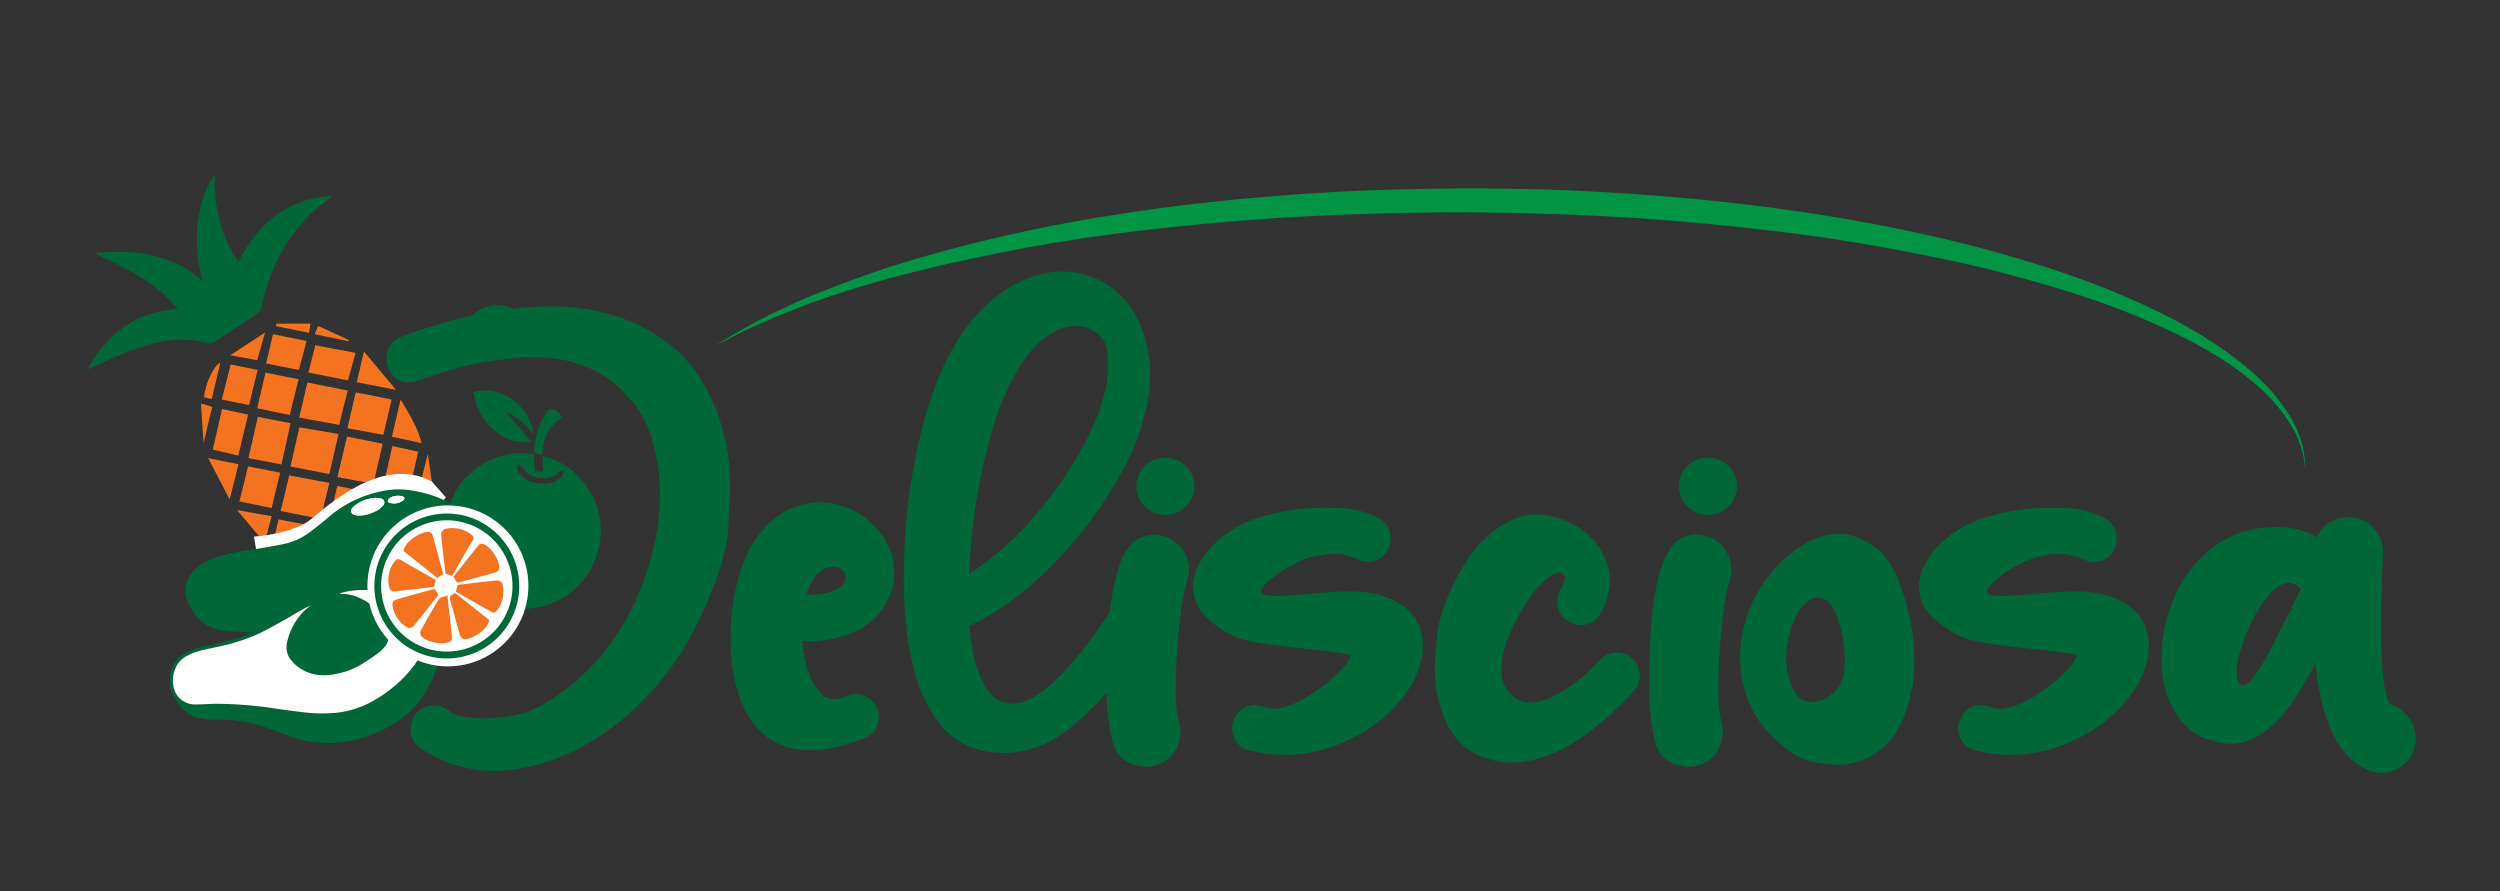 <svg id="Layer_1" data-name="Layer 1" xmlns="http://www.w3.org/2000/svg" viewBox="0 0 841.89 300.07"><rect x="0" y="0" width="841.89" height="300.07" fill="#333333" stroke="none"/><defs><style>.cls-1{fill:#006838;}.cls-2{fill:#f37321;}.cls-3{fill:#fff;}.cls-4{fill:#009444;}</style></defs><title>delisciosa logo</title><path class="cls-1" d="M237.62,130.44q-9.15-16.89-30.42-24.11a77.31,77.31,0,0,0-22.38-3.15,96,96,0,0,0-12.21.81,11.93,11.93,0,0,0-5.39-1.22,11.58,11.58,0,0,0-8.14,3.46,182,182,0,0,0-23.8,7.12,7.4,7.4,0,0,0-5.09,7.43,9.59,9.59,0,0,0,.41,2.74q2,5.19,7.22,5.19a8.41,8.41,0,0,0,2.85-.51c3.93-1.42,11.7-3.76,11.7-3.76s7.15-2.89,25.43-4.17h1.93q14.86,0,25.44,7.53,10.47,7.94,13.78,18.36a65.61,65.61,0,0,1,3.31,19.89A85.87,85.87,0,0,1,215,200a84,84,0,0,1-13.43,21.87q-11.4,12.72-24.62,18.21c-15.81,3.85-23.61.51-23.61.51s-2-1.05-3-1.73a8,8,0,0,0-4.27-1.32,7.55,7.55,0,0,0-6.51,3.56,8.21,8.21,0,0,0-1.32,4.37,7.63,7.63,0,0,0,3.56,6.62,45,45,0,0,0,24.72,7.52,47,47,0,0,0,8.55-.81q17.59-3.15,33.47-15.67a96.31,96.31,0,0,0,26.4-33.42q9.7-20,10.32-31.74t.61-14A68.7,68.7,0,0,0,237.62,130.44Z"/><path class="cls-1" d="M273,252.63q-18.63,0-24.73-20.25A60.9,60.9,0,0,1,246,215.19a85.39,85.39,0,0,1,1-12.82q2.24-13.34,7.53-20.86,8.64-12.3,21.67-12.31a23,23,0,0,1,3.15.21,26.12,26.12,0,0,1,17.09,10,21.48,21.48,0,0,1,4.68,13.33,24.55,24.55,0,0,1-.61,5.39q-3.15,10-11.8,14.15a37.37,37.37,0,0,1-16.38,3.66l-2.23-.1q1.21,12.1,6.1,17.39a6.14,6.14,0,0,0,4.68,2.24,9.08,9.08,0,0,0,3.66-.86,8.77,8.77,0,0,1,3.56-.87,7.56,7.56,0,0,1,7,4.27,8.16,8.16,0,0,1,.82,3.47,7.31,7.31,0,0,1-4.38,6.91Q281.07,252.63,273,252.63Zm-1.63-52.3q6.71,0,10.37-1.83,3-1.53,3-4.27a2.88,2.88,0,0,0-1.22-2.44,4.76,4.76,0,0,0-2.95-.92Q274.65,190.87,271.4,200.33Z"/><path class="cls-1" d="M337.93,253.54q-12.72,0-20.45-8.65-13.11-14.74-13.12-50.25,0-3.36.41-13.74a177.24,177.24,0,0,1,3.36-25.74q7.22-38.76,26.24-54.32,11.5-9.36,23.2-9.36A27.15,27.15,0,0,1,377,99.16q8.08,7.68,9.92,21.31a36.41,36.41,0,0,1,.4,5.5q0,11.7-6.1,26.14A134.92,134.92,0,0,1,358,186.39q-15.12,16.7-31.49,24.32.61,11.6,4.88,19.74,3.46,6.51,9.46,6.51,5.3,0,11.8-5.39,10.89-9.06,23.91-29.81l2.34-3.36a7.29,7.29,0,0,1,6.51-3.46,8.1,8.1,0,0,1,4.28,1.32,7.61,7.61,0,0,1,3.46,6.51,7.35,7.35,0,0,1-1.43,4.28l-2.14,3.15Q374.46,233.9,360.52,245,349.84,253.54,337.93,253.54Zm-11.59-60.22a102.81,102.81,0,0,0,23.19-20.81,129.25,129.25,0,0,0,17.3-26.2q6.3-13.53,6.3-22.28c0-.34-.06-2.09-.2-5.24s-1.87-5.71-5.19-7.68a10,10,0,0,0-5-1.32q-15.87,0-27,29.81A203.36,203.36,0,0,0,326.34,193.32Z"/><path class="cls-1" d="M385.75,258.22a13.49,13.49,0,0,1-6.21-1.78c-2.24-1.19-3.86-3.37-4.88-6.56a81.78,81.78,0,0,1-2-19.94q0-43.14,10.79-48.63a11.16,11.16,0,0,1,5.09-1.22,12.69,12.69,0,0,1,3.86.61,11.61,11.61,0,0,1,6.72,5.9,11.29,11.29,0,0,1,1.22,5.09,13.69,13.69,0,0,1-.61,3.86,77.55,77.55,0,0,0-2.45,14,198.49,198.49,0,0,0-1.32,22,49.62,49.62,0,0,0,1,11.59,11.81,11.81,0,0,1-1.27,9.67q-1.79,3.36-6.46,4.88A12.24,12.24,0,0,1,385.75,258.22Zm6.71-84.84a9.49,9.49,0,0,1-6.86-2.85,9.21,9.21,0,0,1-2.9-6.82,9,9,0,0,1,2.9-6.77,9.84,9.84,0,0,1,13.73,0,9.08,9.08,0,0,1,2.9,6.77,9.25,9.25,0,0,1-2.9,6.82A9.5,9.5,0,0,1,392.46,173.38Z"/><path class="cls-1" d="M432.65,254.15a52.27,52.27,0,0,1-13.13-1.73,7.77,7.77,0,0,1-4.06-4.37,7.13,7.13,0,0,1-.51-2.65,8.75,8.75,0,0,1,.71-3.36,7.36,7.36,0,0,1,7-4.57,8.37,8.37,0,0,1,3.15.61,8.58,8.58,0,0,0,3.16.61q3.66,0,9.3-2.95A52.42,52.42,0,0,0,449.23,228q5.29-4.85,5.6-7.28-.31-.7-14.14-2.14-19-1.92-23.71-3.76a33.13,33.13,0,0,1-10.48-6.71,14.58,14.58,0,0,1-4.78-10.89q0-5.7,5.7-12.51A37.7,37.7,0,0,1,425.12,174a71.65,71.65,0,0,1,20.45-3c.47,0,2.63,0,6.46.15a29.62,29.62,0,0,1,12.16,3.31,7.56,7.56,0,0,1,4.17,6.82,8.13,8.13,0,0,1-.92,3.66,7.12,7.12,0,0,1-6.81,4.27,8.12,8.12,0,0,1-3.67-.91,18.15,18.15,0,0,0-8-1.84,37.49,37.49,0,0,0-5.24.62,29.55,29.55,0,0,0-8.85,3.35,36,36,0,0,0-8,5.5c-1.49,1.42-2.24,2.51-2.24,3.25q0,1.53,5.09,1.53a104.91,104.91,0,0,0,10.48-.71q9.66-.83,13.93-.82a48.42,48.42,0,0,1,8.65.71q16.38,4,16.38,17.81,0,6.62-4.48,13.94-8,12.41-23.19,18.72A47.59,47.59,0,0,1,432.65,254.15Z"/><path class="cls-1" d="M508.64,256.79l-2.13-.09q-13.63-1.84-18.93-12.42a41.62,41.62,0,0,1-4.37-19.23q0-2.64.76-11.08t7.33-20.76q6.56-12.3,16.84-17.6a19.91,19.91,0,0,1,9.35-2.34,27.87,27.87,0,0,1,13.54,4,22.46,22.46,0,0,1,10.07,12.31,17.59,17.59,0,0,1,1,5.9,23.19,23.19,0,0,1-3.05,11,7.32,7.32,0,0,1-6.61,4,7.89,7.89,0,0,1-4-1.12,7.26,7.26,0,0,1-4-6.72,8.2,8.2,0,0,1,1-3.86,10.68,10.68,0,0,0,1.63-4.18,1.2,1.2,0,0,0-.1-.5,2.16,2.16,0,0,0-1.94-1.33q-1.83,0-5.69,3.56T511.09,208q-5.5,9.76-5.5,17.6a11,11,0,0,0,5.9,10.18,9.72,9.72,0,0,0,4,.81q4.17,0,10.73-3.86a53.93,53.93,0,0,0,12.47-10.38,7.64,7.64,0,0,1,5.9-2.55,7.71,7.71,0,0,1,5.59,12.93,94.6,94.6,0,0,1-21.36,18Q518.52,256.79,508.64,256.79Z"/><path class="cls-1" d="M568.46,258.22a13.45,13.45,0,0,1-6.2-1.78c-2.24-1.19-3.87-3.37-4.89-6.56a82.34,82.34,0,0,1-2-19.94q0-43.14,10.79-48.63a11.12,11.12,0,0,1,5.08-1.22,12.71,12.71,0,0,1,3.87.61,11.59,11.59,0,0,1,6.71,5.9,11.16,11.16,0,0,1,1.22,5.09,13.34,13.34,0,0,1-.61,3.86,77.74,77.74,0,0,0-2.44,14,198.49,198.49,0,0,0-1.32,22,49.62,49.62,0,0,0,1,11.59,13.64,13.64,0,0,1,.5,3.56,13.23,13.23,0,0,1-1.78,6.11c-1.18,2.24-3.34,3.87-6.46,4.88A12.13,12.13,0,0,1,568.46,258.22Zm6.72-84.84a9.52,9.52,0,0,1-6.87-2.85,9.25,9.25,0,0,1-2.9-6.82,9.08,9.08,0,0,1,2.9-6.77,9.85,9.85,0,0,1,13.74,0,9.08,9.08,0,0,1,2.9,6.77,9.25,9.25,0,0,1-2.9,6.82A9.53,9.53,0,0,1,575.18,173.38Z"/><path class="cls-1" d="M618.82,257.51a68.22,68.22,0,0,1-8.08-.92q-6.06-.91-14-8.64t-10.23-20a43.14,43.14,0,0,1,.61-16.38,46.59,46.59,0,0,1,10.17-19.63q7.44-8.55,16.59-11.4a19.31,19.31,0,0,1,5.49-.81q6.1,0,13,5.34t10.94,23.86a67.36,67.36,0,0,1,1.32,13.22,66.33,66.33,0,0,1-.51,8.25q-2.74,15.87-11,22.17A23.25,23.25,0,0,1,618.82,257.51Zm-8.34-21.06a10.61,10.61,0,0,0,6.21-2.54,11.32,11.32,0,0,0,4.27-7,37.66,37.66,0,0,0,.31-4.79,41.67,41.67,0,0,0-.92-8.54q-2.65-12.42-8.24-12.41-2.24,0-5.09,2.95c-1.9,2-3.49,5.63-4.78,11a29.71,29.71,0,0,0-.71,6.42,27.74,27.74,0,0,0,.3,4.06q1.74,9,5.9,10.48A9.34,9.34,0,0,0,610.48,236.45Z"/><path class="cls-1" d="M677.12,254.15A52.21,52.21,0,0,1,664,252.42a7.78,7.78,0,0,1-4.07-4.37,7.33,7.33,0,0,1-.51-2.65,8.77,8.77,0,0,1,.72-3.36,7.36,7.36,0,0,1,7-4.57,8.37,8.37,0,0,1,3.15.61,8.57,8.57,0,0,0,3.15.61q3.67,0,9.31-2.95A52.42,52.42,0,0,0,693.7,228q5.29-4.85,5.59-7.28-.3-.7-14.14-2.14-19-1.92-23.7-3.76A33,33,0,0,1,651,208.07a14.58,14.58,0,0,1-4.78-10.89q0-5.7,5.7-12.51A37.7,37.7,0,0,1,669.59,174a71.65,71.65,0,0,1,20.45-3q.71,0,6.46.15a29.62,29.62,0,0,1,12.16,3.31,7.57,7.57,0,0,1,4.16,6.82,8.11,8.11,0,0,1-.91,3.66,7.13,7.13,0,0,1-6.82,4.27,8.11,8.11,0,0,1-3.66-.91,18.16,18.16,0,0,0-8-1.84,37.82,37.82,0,0,0-5.24.62,29.74,29.74,0,0,0-8.85,3.35,36.12,36.12,0,0,0-8,5.5c-1.49,1.42-2.24,2.51-2.24,3.25,0,1,1.69,1.53,5.09,1.53a104.74,104.74,0,0,0,10.47-.71q9.68-.83,13.94-.82a48.42,48.42,0,0,1,8.65.71q16.38,4,16.38,17.81,0,6.62-4.48,13.94-8,12.41-23.19,18.72A47.59,47.59,0,0,1,677.12,254.15Z"/><path class="cls-1" d="M802.05,260.25a12.42,12.42,0,0,1-3.77-.61q-15.56-5.79-18.51-36.21-5,9-7.63,12.82-9.87,14.24-21.26,14.24-11.4-.81-17-8.65-6-8.13-6-20.25a51.56,51.56,0,0,1,4.63-21,41.63,41.63,0,0,1,14.19-17.3q8.35-5.79,19.94-5.8,8.15,0,13.54,3.46,2.94-6.1,10.07-6.81h.3a11.6,11.6,0,0,1,8.09,3.1,11.75,11.75,0,0,1,3.82,8l-.11,5.19q-.51,10.78-.5,19.63,0,25.34,3.66,27.37a11.89,11.89,0,0,1,8,11.08,13.71,13.71,0,0,1-.5,3.57,11.64,11.64,0,0,1-5.8,6.81A11.18,11.18,0,0,1,802.05,260.25Zm-46.7-29.39q2.85,0,9.67-12.83,7.62-14.94,9.87-19.83a5,5,0,0,1-.82-.61,5.25,5.25,0,0,0-3.05-1.33q-4.07,0-8.24,5.7a49.66,49.66,0,0,0-6.21,11.19q-3.35,8.15-3.35,13.43c0,2.17.57,3.56,1.73,4.17Z"/><path class="cls-2" d="M100.81,143.92,114,146.15l-3.1,13.52-13.08-2.59Z"/><path class="cls-2" d="M100.75,140.63c1-4.1,1.88-8.09,2.74-11.81l13.62,2.71c-1,3.77-2,7.83-2.89,11.55Z"/><path class="cls-2" d="M110.9,162.62c-1,4.17-2,8.25-2.88,12.16l-13.51-2.69c1-4.1,2-8.17,2.88-12Z"/><path class="cls-2" d="M125.76,162.91l-12.14-2.24q1.66-7,3.25-13.65l12,2.4Z"/><path class="cls-2" d="M97.85,142.52,94.79,156.4l-11.12-2.13c1.08-4.75,2.12-9.34,3.16-13.88Z"/><path class="cls-2" d="M93.78,174.89l13.72,2.63c-.87,3.71-1.73,7.4-2.61,11.16-3.4-.69-7.36-1.38-11.24-2.39A3.08,3.08,0,0,1,92,183.78C92.37,180.72,93.18,177.71,93.78,174.89Z"/><path class="cls-2" d="M117,144.19c1-4.22,1.9-8.22,2.79-12.06l12.09,2.4c-.93,4-1.88,8.05-2.78,11.92Z"/><path class="cls-2" d="M110.71,175.5l2.9-11.87,11.82,2.48c-.94,3.79-1.93,7.82-2.87,11.67Z"/><path class="cls-2" d="M94.36,159.18c-1,4.08-2,8.06-2.88,11.91L80.6,168.86c1-3.83,2-7.88,2.93-11.8Z"/><path class="cls-2" d="M119.75,118.84l-2.56,9.26-13.33-2.63c.79-3.1,1.61-6.37,2.32-9.2Z"/><path class="cls-2" d="M111,178.53l11.59,2.11c-.9,3.77-1.78,7.41-2.59,10.81l-11.66-2.25Z"/><path class="cls-2" d="M86.62,137.49c.94-4.08,1.88-8.17,2.77-12l11.17,2.22c-1,4-2,8.06-3,12.06Z"/><path class="cls-2" d="M132.12,150.22l8.72,1.88c-1,4.45-2.07,9-3.13,13.65L129.05,164Q130.61,157,132.12,150.22Z"/><path class="cls-2" d="M74.77,137.74l8.78,1.88c-1.08,4.49-2.17,9.09-3.3,13.8l-8.58-2C72.69,147,73.72,142.36,74.77,137.74Z"/><path class="cls-2" d="M137.87,168.35c-1,4.28-1.87,8.27-2.77,12.22l-9.48-2.06c.95-3.89,1.93-7.94,2.89-11.92Z"/><path class="cls-2" d="M86.76,124.57c-1,4.12-2,8.11-2.9,11.85l-9.18-1.88,3-11.79Z"/><path class="cls-2" d="M89.62,122.41c.8-3.42,1.57-6.7,2.31-9.88l11.3,2.31c-.87,3.27-1.77,6.67-2.58,9.74Z"/><path class="cls-2" d="M122.86,192.64c.93-3.78,1.82-7.4,2.73-11.13l9,2C134,191.62,130.27,194.67,122.86,192.64Z"/><path class="cls-2" d="M120.13,128.72l2.44-10.35,10.8,12.92Z"/><path class="cls-2" d="M134.91,134.49c2.88,5,5.78,9.38,7.06,14.75l-10-2.18C132.89,143.24,133.83,139.16,134.91,134.49Z"/><path class="cls-2" d="M77.34,168.18l-7.25-13.93,10.23,2.1C79.4,160,78.43,163.85,77.34,168.18Z"/><path class="cls-2" d="M137.88,181.35c.93-4.07,1.86-8.14,2.78-12.13l5.32,1c-1.12,3.2-2.21,6.27-3.27,9.34C141.81,182.15,140.2,182.71,137.88,181.35Z"/><path class="cls-2" d="M77.53,119.62,89.24,112l-2.63,9.3Z"/><path class="cls-2" d="M79.84,171.77l11.64,2.09c-.78,3-1.52,5.78-2.36,8.94Z"/><path class="cls-2" d="M144.07,152.83c.76,5.24,1.43,9.87,2.13,14.65l-5.54-.95C141.75,162.14,142.81,157.88,144.07,152.83Z"/><path class="cls-2" d="M71.3,134.37l-2.61-.57c.52-4.9,3.29-10.63,5.51-11.71C73.28,126,72.33,130.05,71.3,134.37Z"/><path class="cls-2" d="M106.74,194.5c.24-1,.41-1.71.45-1.91L119.83,195C115.58,196.56,111.38,195.81,106.74,194.5Z"/><path class="cls-2" d="M68.54,149.19c-.3-4.64-.57-8.73-.87-13.32L71.46,137C70.55,140.78,69.63,144.64,68.54,149.19Z"/><path class="cls-2" d="M106,112.55l1.1-2.8,10.42,4.78-.18.38Z"/><path class="cls-2" d="M93,109l11.57,0-.5,3.08L93,109.83Z"/><path class="cls-2" d="M98.4,190l6.95,1.27c-.27.85-.48,1.49-.78,2.45l-6.32-3.43Z"/><path class="cls-1" d="M112.05,66c-13.25,9.11-20.6,21.88-24,37.25a4.55,4.55,0,0,1-1.7,2.56c-4.62,3.16-9.32,6.19-14,9.21a3.22,3.22,0,0,1-2.22.65c-9.75-3-18.87-.27-27.86,3.12-4.17,1.58-8.19,3.57-12.77,5.6,6.7-12.2,16.16-19.43,30.35-20.32C52.16,94.74,42,90,31.77,85.27c13.21-1.35,25.69,0,36.38,9.23-3.56-13.19-1.91-27,4.16-35.72-.31,11.48,2.39,21.61,8,29.36C87.05,75.17,96.91,66.69,112.05,66Z"/><path class="cls-3" d="M85.54,180.7s13.07-.84,19.11-5.79,24.4-21.71,40.78-12.72l4.73,5.32-3.29,4.09L130,185.71,88,196Z"/><path class="cls-1" d="M84.48,213.08c-1.2-.11-2.39-.23-3.59-.31a38,38,0,0,1-7.82-.86,13.07,13.07,0,0,1-8.14-6.1,17.19,17.19,0,0,1-2.26-4.71c-.8-3.57.42-6.53,2.78-9.11,2-2.17,4.63-3.29,7.33-4.27a60.29,60.29,0,0,1,11.65-2.56c3.66-.57,7.32-1.17,10.95-1.92a21.8,21.8,0,0,0,8.65-3.82c2.21-1.63,4.38-3.33,6.46-5.13a38.19,38.19,0,0,1,7.23-5A41.23,41.23,0,0,1,131,165a26.35,26.35,0,0,1,7.73.19A40.81,40.81,0,0,1,148.6,168a17.79,17.79,0,0,1,8.49,7.27,28.53,28.53,0,0,1,4.46,12.28,24.7,24.7,0,0,1-1.8,11.08,38.27,38.27,0,0,1-9.48,14.21c-.59.55-1.24,1.05-1.84,1.59a.81.81,0,0,0-.3.54,25,25,0,0,1-1.94,12.35,35.06,35.06,0,0,1-8.73,12.82,37.55,37.55,0,0,1-7.37,5,38.18,38.18,0,0,1-8.47,3.49,39.16,39.16,0,0,1-18.75.79,63.63,63.63,0,0,1-9.52-3.07,67.5,67.5,0,0,0-9.35-3,47.72,47.72,0,0,0-11.62-1,16.15,16.15,0,0,1-7.17-1.17,12.16,12.16,0,0,1-6-5.59,24.73,24.73,0,0,1-1.6-3.22,11.29,11.29,0,0,1,.09-6.78A9.25,9.25,0,0,1,62.22,220a21.12,21.12,0,0,1,6.18-2.25,125.06,125.06,0,0,0,13.49-3.42c.88-.3,1.74-.65,2.61-1Zm30.07-13.3,0,.11a1,1,0,0,0,.3.05,14.73,14.73,0,0,1,6.41,1.48,16.49,16.49,0,0,1,9.27,10.52,5.93,5.93,0,0,1-1.25,6.11,13,13,0,0,1-2.16,2c-1.89,1.33-3.81,2.63-5.79,3.81a24.71,24.71,0,0,1-8.06,3,18.28,18.28,0,0,1-6.87.27,13.85,13.85,0,0,1-8.26-4.72,6.74,6.74,0,0,1-1.58-5.62,21.4,21.4,0,0,1,3-7.56,19.13,19.13,0,0,1,4.57-5c.21-.17.43-.32.65-.48-1.47.67-2.89,1.41-4.28,2.2-1.87,1.06-3.7,2.19-5.58,3.22-2.68,1.48-5.33,3-8.1,4.31A66.72,66.72,0,0,1,72.55,218c-3.22.71-6.48,1.2-9.43,2.82a8.52,8.52,0,0,0-3.45,3.06,10.45,10.45,0,0,0-1.22,7.37,7.09,7.09,0,0,0,3.62,5.08,7.67,7.67,0,0,0,3.92.93c2.51,0,5-.22,7.55-.24a142.64,142.64,0,0,1,20.53,1.83c3,.42,6,.82,9.05,1.15a50.52,50.52,0,0,0,8.87.17A31.8,31.8,0,0,0,125.76,236a45.75,45.75,0,0,0,7.84-5.58,39.08,39.08,0,0,0,7.88-9.31c1.48-2.56,2.85-5.16,3.1-8.18a9.06,9.06,0,0,0-2-6.65,16.94,16.94,0,0,0-6.46-4.7,34.4,34.4,0,0,0-14.67-2.89,28,28,0,0,0-6.24.89Zm13-28.19c.35-.33.91-.78,1.37-1.3a1.36,1.36,0,0,0-.69-2.41,7,7,0,0,0-3.76.05,10.86,10.86,0,0,0-5.41,2.7c-.51.51-1,1.07-.72,1.87s1.07.92,1.8,1.05h.13C122.86,173.78,125.15,172.9,127.56,171.59Zm3.51-3.81a2.72,2.72,0,0,0-.5.9c0,.17.33.56.58.63a5.18,5.18,0,0,0,4.56-.76c.72-.52.59-1.15-.25-1.42A5.81,5.81,0,0,0,131.07,167.78Z"/><path class="cls-3" d="M114.55,199.78l.62-.2a28,28,0,0,1,6.24-.89,34.4,34.4,0,0,1,14.67,2.89,16.94,16.94,0,0,1,6.46,4.7,9.06,9.06,0,0,1,2,6.65c-.25,3-1.62,5.62-3.1,8.18a39.08,39.08,0,0,1-7.88,9.31,45.75,45.75,0,0,1-7.84,5.58A31.8,31.8,0,0,1,112,240.14a50.52,50.52,0,0,1-8.87-.17c-3-.33-6-.73-9.05-1.15A142.64,142.64,0,0,0,73.54,237c-2.52,0-5,.22-7.55.24a7.67,7.67,0,0,1-3.92-.93,7.09,7.09,0,0,1-3.62-5.08,10.45,10.45,0,0,1,1.22-7.37,8.52,8.52,0,0,1,3.45-3.06c2.95-1.62,6.21-2.11,9.43-2.82a66.72,66.72,0,0,0,14.29-4.45c2.77-1.3,5.42-2.83,8.1-4.31,1.88-1,3.71-2.16,5.58-3.22,1.39-.79,2.81-1.53,4.28-2.2-.22.16-.44.31-.65.48a19.13,19.13,0,0,0-4.57,5,21.4,21.4,0,0,0-3,7.56,6.74,6.74,0,0,0,1.58,5.62,13.85,13.85,0,0,0,8.26,4.72,18.28,18.28,0,0,0,6.87-.27,24.71,24.71,0,0,0,8.06-3c2-1.18,3.9-2.48,5.79-3.81a13,13,0,0,0,2.16-2,5.93,5.93,0,0,0,1.25-6.11,16.49,16.49,0,0,0-9.27-10.52,14.73,14.73,0,0,0-6.41-1.48,1,1,0,0,1-.3-.05Z"/><path class="cls-3" d="M127.56,171.59c-2.41,1.31-4.7,2.19-7.28,2h-.13c-.73-.13-1.49-.27-1.8-1.05s.21-1.36.72-1.87a10.86,10.86,0,0,1,5.41-2.7,7,7,0,0,1,3.76-.05,1.36,1.36,0,0,1,.69,2.41C128.47,170.81,127.91,171.26,127.56,171.59Z"/><path class="cls-3" d="M131.07,167.78a5.81,5.81,0,0,1,4.39-.65c.84.27,1,.9.25,1.42a5.18,5.18,0,0,1-4.56.76c-.25-.07-.61-.46-.58-.63A2.72,2.72,0,0,1,131.07,167.78Z"/><path class="cls-1" d="M176.87,205c4.51-18-8.15-34-25.33-35,2.75-10.08,15-19.24,28.14-17.08.16,1.84.32,3.72.5,5.75l2.71.21c0-1.81-.08-3.5-.12-5.21,9.72,1.79,20.21,12.48,19.52,26.42A26.22,26.22,0,0,1,176.87,205Zm-.74-47.68-1.88-1c0,.8-.19,1.75.15,2.38,2.56,4.66,11.31,5.72,14.77,1.8a5.92,5.92,0,0,0,.73-2.11,5.86,5.86,0,0,0-1.94.82C184.91,162.26,178.06,161.4,176.13,157.34Z"/><path class="cls-1" d="M170.37,138.86l8.59,9.9c-9.12,1.61-18.19-6.49-19.49-16.73,10.16-2.56,18.83,5,20.34,14.14C175.45,141.4,173,139.55,170.37,138.86Z"/><path class="cls-1" d="M189.2,140.72c-4.76,2.78-6.29,7.31-6.59,12.36l-2.66-.6a25.3,25.3,0,0,1,4.47-14.12,1.6,1.6,0,0,1,1.37-.53A4.15,4.15,0,0,1,189.2,140.72Z"/><circle class="cls-3" cx="150.84" cy="197.3" r="27.1"/><path class="cls-1" d="M170.8,183.88a24.39,24.39,0,1,1-33.7-6.94A24.35,24.35,0,0,1,170.8,183.88Zm-1.8,1.43a22.1,22.1,0,1,0-6.59,30.59A22,22,0,0,0,169,185.31Z"/><path class="cls-2" d="M152.31,193.88l-2.28-.66c-.52-4.48-1.09-8.92-1.49-13.38a2.21,2.21,0,0,1,1.24-1.68A10.4,10.4,0,0,1,158.7,180a1.4,1.4,0,0,1,.37,2.13C156.79,186,154.6,189.87,152.31,193.88Z"/><path class="cls-2" d="M153.52,199.26l.59-2.3c4.5-.53,9-1.1,13.48-1.52a2,2,0,0,1,1.56,1.15,10.29,10.29,0,0,1-1.8,9c-.61.85-1.2.88-2.09.36C161.4,203.73,157.51,201.54,153.52,199.26Z"/><path class="cls-2" d="M149.26,193.29l-2,1.32-11.32-9c.19-3.13,5.65-6.59,8.34-6.48a1.73,1.73,0,0,1,1.34.89C146.88,184.46,148.06,188.9,149.26,193.29Z"/><path class="cls-2" d="M153.26,199.68l11.43,9.07c-.16,3.13-5.74,6.61-8.34,6.48a1.89,1.89,0,0,1-1.39-1.07c-1.17-4-2.14-8-3.35-12C151.12,200.53,152.31,200.38,153.26,199.68Z"/><path class="cls-2" d="M146.36,198.32l1.28,2c-2.84,3.59-5.66,7.21-8.57,10.74a1.87,1.87,0,0,1-1.77.29,10.24,10.24,0,0,1-5.18-7.84,1.88,1.88,0,0,1,1-1.5C137.5,200.68,141.93,199.52,146.36,198.32Z"/><path class="cls-2" d="M150.65,200.56c.59,5.15,1.14,9.72,1.6,14.29a1.61,1.61,0,0,1-.76,1.25c-2.45,1.17-7.69.19-9.57-1.83a1.94,1.94,0,0,1-.28-1.78c2-3.65,4-7.29,6.24-10.81C148.27,201.05,149.54,201,150.65,200.56Z"/><path class="cls-2" d="M154,196.25l-1.31-2c2.85-3.61,5.71-7.27,8.65-10.86a1.68,1.68,0,0,1,1.49-.17c2.42.92,5.39,5.31,5.31,7.94a2,2,0,0,1-1,1.49C162.81,193.92,158.43,195.06,154,196.25Z"/><path class="cls-2" d="M146.69,195.3c-.15.82-.27,1.51-.42,2.33-4.54.53-9.08,1.1-13.64,1.54a1.85,1.85,0,0,1-1.43-1,10.15,10.15,0,0,1,1.78-9.22c.61-.83,1.25-.8,2.13-.28C138.91,190.88,142.75,193,146.69,195.3Z"/><path class="cls-4" d="M241.13,116.26A209.18,209.18,0,0,1,273,99.73c5.58-2.17,11.1-4.55,16.79-6.43l8.5-3,8.59-2.65a526.53,526.53,0,0,1,70.21-15.56c23.69-3.76,47.6-6,71.54-7.39q18-1,35.94-1.15c12-.24,24,0,36,.26,47.91,1.71,95.89,6.92,142.52,18.69,23.24,6,46.26,13.48,67.76,24.48,10.63,5.63,21,12.06,29.81,20.38a59.45,59.45,0,0,1,11.25,14.16,33.77,33.77,0,0,1,4.44,17.28,33.27,33.27,0,0,0-5.5-16.67A58.41,58.41,0,0,0,759.14,129c-9-7.66-19.43-13.43-30.12-18.4A269.08,269.08,0,0,0,695.86,98q-17-5.3-34.33-9.25c-11.58-2.58-23.24-4.79-34.94-6.79s-23.47-3.54-35.28-4.87Q555.93,73,520.25,72c-23.75-.79-47.54-.57-71.28.43s-47.45,3-71,6a596.53,596.53,0,0,0-70,13.12l-8.64,2.19-8.56,2.51c-5.74,1.57-11.31,3.65-17,5.51-2.79,1-5.54,2.15-8.32,3.22l-4.16,1.63-4.06,1.84c-2.7,1.25-5.5,2.31-8.12,3.73Z"/></svg>